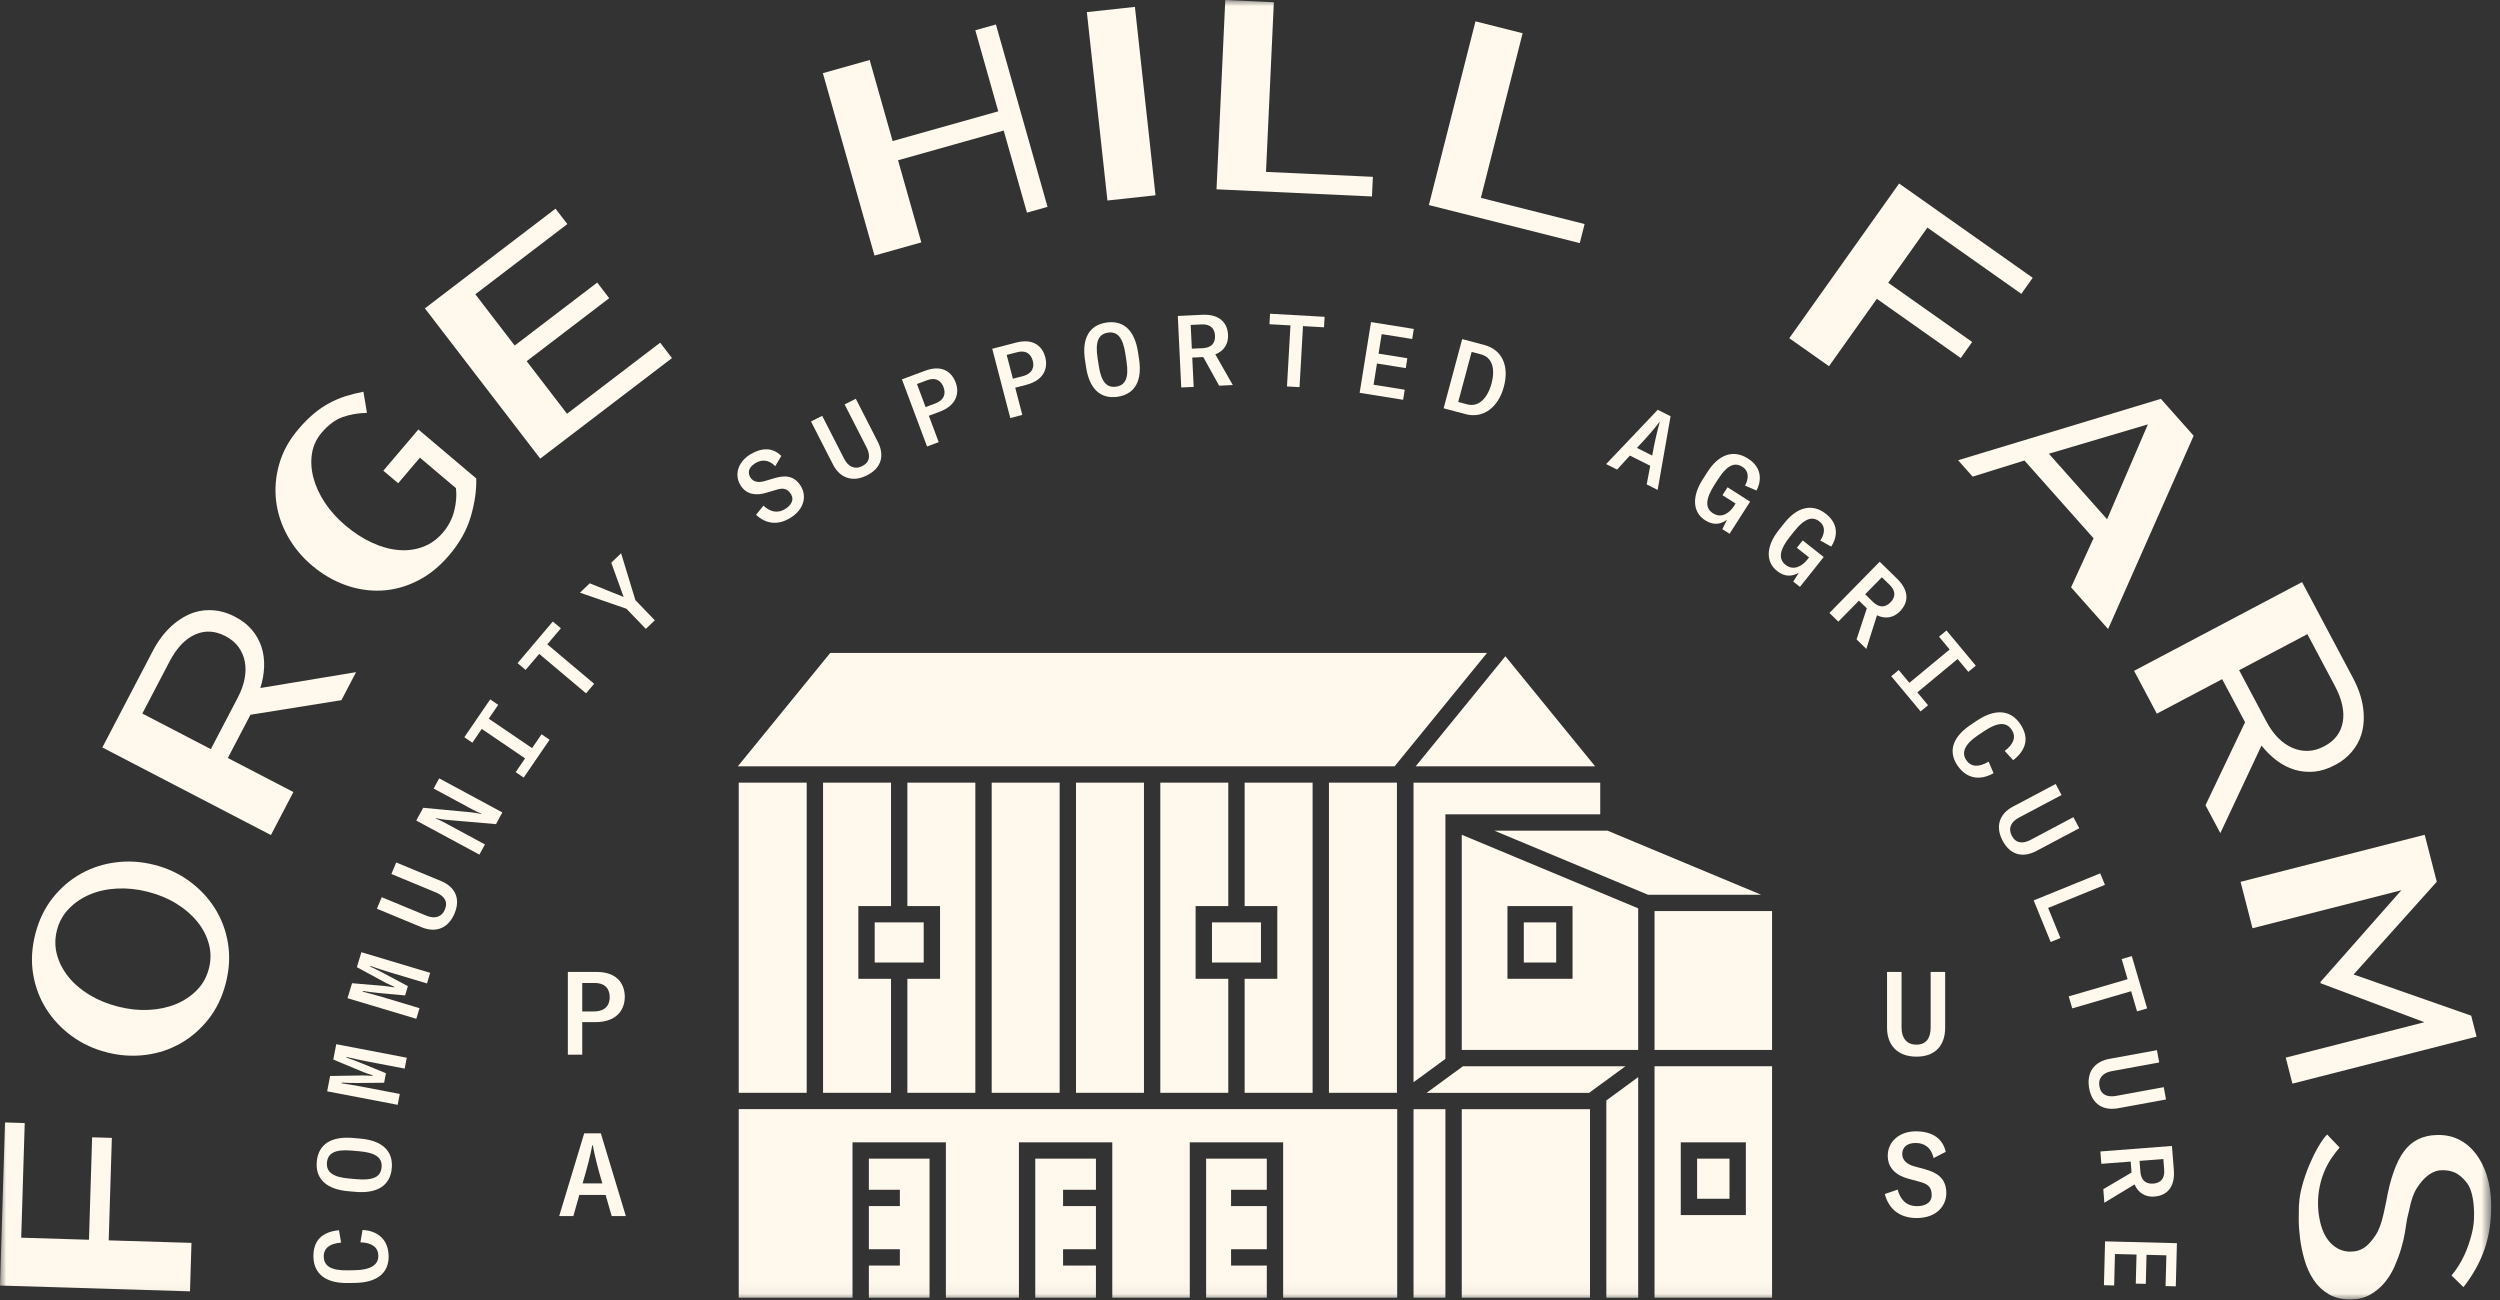 <?xml version="1.0" encoding="UTF-8"?>
<svg width="200px" height="104px" viewBox="0 0 200 104" version="1.1" xmlns="http://www.w3.org/2000/svg" xmlns:xlink="http://www.w3.org/1999/xlink">
    <rect x="0" y="0" width="200" height="104" fill="#333333" stroke="none"/>
    <!-- Generator: Sketch 48.2 (47327) - http://www.bohemiancoding.com/sketch -->
    <title>Page 1</title>
    <desc>Created with Sketch.</desc>
    <defs>
        <polygon id="path-1" points="0 103.956 199.296 103.956 199.296 -2.84217094e-14 0 -2.84217094e-14"></polygon>
    </defs>
    <g id="FHF_Homepage" stroke="none" stroke-width="1" fill="none" fill-rule="evenodd" transform="translate(-54, -2586)">
        <g id="Group-20" transform="translate(-2, 2514)">
            <g id="Group-16" transform="translate(56, 72)">
                <g id="Page-1">
                    <path d="M28.416,102.632 L27.818,102.642 C26.144,102.669 25.097,101.968 25.074,100.534 C25.054,99.308 25.705,98.548 27.119,98.42 L27.288,99.409 C26.383,99.473 25.888,99.859 25.899,100.528 C25.912,101.302 26.523,101.647 27.785,101.627 L28.359,101.617 C29.613,101.597 30.278,101.216 30.266,100.458 C30.255,99.78 29.755,99.417 28.833,99.384 L29.003,98.397 C30.217,98.459 31.07,99.163 31.091,100.485 C31.114,101.895 30.091,102.606 28.416,102.632 Z" id="Fill-1" fill="#FFF9ED"></path>
                    <path d="M28.755,92.102 L28.125,92.047 C26.834,91.935 26.224,92.232 26.157,93.004 C26.091,93.776 26.641,94.172 27.931,94.283 L28.56,94.337 C29.85,94.449 30.461,94.152 30.528,93.381 C30.596,92.609 30.044,92.214 28.755,92.102 M28.448,95.348 L27.867,95.298 C26.182,95.153 25.218,94.364 25.342,92.933 C25.467,91.501 26.551,90.891 28.237,91.036 L28.818,91.087 C30.504,91.232 31.467,92.02 31.343,93.452 C31.219,94.883 30.133,95.494 28.448,95.348" id="Fill-3" fill="#FFF9ED"></path>
                    <path d="M30.876,85.858 L30.73,86.619 L28.649,86.639 C28.311,86.649 27.704,86.63 27.338,86.609 L27.327,86.664 C27.792,86.729 28.486,86.846 28.932,86.932 L31.982,87.516 L31.814,88.386 L26.173,87.306 L26.409,86.078 L29.063,86.036 C29.309,86.043 29.627,86.054 29.798,86.071 L29.807,86.022 C29.642,85.974 29.342,85.867 29.112,85.784 L26.663,84.763 L26.9,83.536 L32.54,84.617 L32.373,85.488 L29.322,84.904 C28.877,84.819 28.189,84.669 27.733,84.558 L27.722,84.613 C28.073,84.721 28.64,84.937 28.952,85.07 L30.876,85.858 Z" id="Fill-5" fill="#FFF9ED"></path>
                    <path d="M32.631,78.892 L32.407,79.634 L30.336,79.443 C29.996,79.416 29.395,79.337 29.032,79.28 L29.016,79.333 C29.472,79.445 30.151,79.632 30.585,79.762 L33.561,80.655 L33.305,81.505 L27.802,79.856 L28.164,78.657 L30.807,78.884 C31.052,78.915 31.368,78.959 31.536,78.993 L31.549,78.948 C31.391,78.882 31.102,78.745 30.882,78.638 L28.55,77.374 L28.912,76.176 L34.415,77.826 L34.159,78.676 L31.182,77.784 C30.748,77.653 30.078,77.436 29.636,77.278 L29.619,77.331 C29.956,77.475 30.5,77.747 30.796,77.913 L32.631,78.892 Z" id="Fill-7" fill="#FFF9ED"></path>
                    <path d="M30.538,71.775 L34.109,73.255 C34.766,73.526 35.333,73.385 35.593,72.759 C35.858,72.127 35.539,71.673 34.881,71.399 L31.31,69.92 L31.696,68.998 L35.274,70.479 C36.379,70.937 36.875,71.851 36.366,73.072 C35.858,74.294 34.837,74.638 33.731,74.181 L30.153,72.698 L30.538,71.775 Z" id="Fill-9" fill="#FFF9ED"></path>
                    <path d="M38.506,65.123 L38.521,65.096 C38.307,65.016 38.021,64.881 37.815,64.769 L34.691,63.083 L35.135,62.268 L40.187,64.994 L39.678,65.93 L35.671,65.584 C35.339,65.551 34.961,65.467 34.886,65.454 L34.866,65.488 C35.045,65.55 35.282,65.658 35.465,65.757 L38.795,67.556 L38.352,68.37 L33.302,65.644 L33.856,64.623 L37.663,64.981 C38.027,65.021 38.343,65.082 38.506,65.123" id="Fill-11" fill="#FFF9ED"></path>
                    <polygon id="Fill-13" fill="#FFF9ED" points="39.101 57.494 42.567 59.849 43.324 58.741 43.967 59.179 41.896 62.206 41.254 61.772 42.006 60.67 38.541 58.315 37.788 59.416 37.146 58.979 39.216 55.951 39.858 56.388"></polygon>
                    <polygon id="Fill-15" fill="#FFF9ED" points="44.226 49.721 44.87 50.264 43.783 51.546 47.531 54.702 46.883 55.467 43.136 52.31 42.049 53.593 41.406 53.052"></polygon>
                    <polygon id="Fill-17" fill="#FFF9ED" points="52.385 49.623 51.666 50.311 50.114 48.699 46.397 47.414 47.179 46.665 49.892 47.759 48.901 45.017 49.688 44.261 50.832 48.012"></polygon>
                    <path d="M60.485,41.183 L61.076,40.453 C61.564,40.909 62.16,41.127 62.825,40.712 C63.216,40.469 63.592,40.032 63.27,39.521 C62.934,38.987 62.52,39.057 62.079,39.19 L61.315,39.418 C60.475,39.676 59.708,39.565 59.244,38.827 C58.737,38.022 59.011,36.984 59.992,36.371 C60.877,35.819 61.79,35.752 62.503,36.477 L62.022,37.293 C61.451,36.716 60.874,36.772 60.415,37.058 C59.811,37.435 59.836,37.885 60.034,38.202 C60.261,38.563 60.681,38.624 61.153,38.492 L61.909,38.268 C62.704,38.028 63.491,37.973 64.058,38.876 C64.53,39.628 64.401,40.698 63.235,41.426 C62.2,42.073 61.222,41.885 60.485,41.183" id="Fill-19" fill="#FFF9ED"></path>
                    <path d="M65.775,33.266 L67.531,36.702 C67.854,37.334 68.377,37.593 68.983,37.286 C69.596,36.975 69.649,36.421 69.326,35.79 L67.57,32.354 L68.464,31.901 L70.224,35.343 C70.767,36.407 70.55,37.422 69.368,38.023 C68.187,38.623 67.184,38.226 66.64,37.163 L64.881,33.72 L65.775,33.266 Z" id="Fill-21" fill="#FFF9ED"></path>
                    <path d="M74.791,32.29 C75.632,31.976 75.643,31.403 75.484,30.98 C75.323,30.548 74.949,30.127 74.153,30.424 L73.356,30.721 L74.047,32.565 L74.791,32.29 Z M75.097,35.371 L74.164,35.719 L72.155,30.349 L74.012,29.658 C75.462,29.119 76.182,29.867 76.454,30.593 C76.731,31.334 76.636,32.395 75.149,32.948 L74.307,33.261 L75.097,35.371 Z" id="Fill-23" fill="#FFF9ED"></path>
                    <path d="M81.798,30.1 C82.667,29.874 82.737,29.307 82.622,28.869 C82.506,28.423 82.179,27.967 81.357,28.181 L80.535,28.393 L81.031,30.297 L81.798,30.1 Z M81.785,33.193 L80.823,33.443 L79.379,27.902 L81.297,27.404 C82.792,27.018 83.432,27.835 83.626,28.584 C83.825,29.349 83.622,30.394 82.087,30.791 L81.217,31.015 L81.785,33.193 Z" id="Fill-25" fill="#FFF9ED"></path>
                    <path d="M90.122,28.916 L90.028,28.293 C89.834,27.018 89.403,26.495 88.636,26.611 C87.867,26.726 87.611,27.353 87.803,28.629 L87.899,29.251 C88.092,30.526 88.523,31.049 89.292,30.933 C90.059,30.817 90.316,30.19 90.122,28.916 M86.887,29.379 L86.8,28.805 C86.546,27.138 87.089,26.02 88.512,25.805 C89.936,25.591 90.785,26.498 91.038,28.164 L91.126,28.739 C91.379,30.406 90.837,31.524 89.415,31.739 C87.99,31.953 87.141,31.046 86.887,29.379" id="Fill-27" fill="#FFF9ED"></path>
                    <path d="M95.347,27.895 L96.221,27.854 C96.892,27.822 97.23,27.467 97.202,26.854 C97.171,26.241 96.801,25.921 96.13,25.953 L95.256,25.994 L95.347,27.895 Z M96.262,28.565 L95.381,28.606 L95.494,30.952 L94.499,30.997 L94.225,25.276 L96.181,25.183 C97.443,25.123 98.192,25.709 98.243,26.797 C98.279,27.522 97.909,28.081 97.225,28.348 L98.623,30.802 L97.531,30.855 L96.262,28.565 Z" id="Fill-29" fill="#FFF9ED"></path>
                    <polygon id="Fill-31" fill="#FFF9ED" points="105.968 25.345 105.921 26.184 104.239 26.088 103.962 30.971 102.959 30.915 103.237 26.031 101.556 25.938 101.604 25.098"></polygon>
                    <polygon id="Fill-33" fill="#FFF9ED" points="112.975 27.119 110.535 26.729 110.284 28.291 112.587 28.659 112.461 29.45 110.158 29.081 109.885 30.779 112.379 31.178 112.25 31.983 108.771 31.426 109.682 25.767 113.104 26.315"></polygon>
                    <path d="M117.391,32.352 C118.291,32.591 119.007,31.855 119.324,30.678 C119.632,29.525 119.396,28.593 118.482,28.35 L117.732,28.15 L116.657,32.155 L117.391,32.352 Z M116.975,27.129 L118.749,27.602 C120.211,27.991 120.742,29.32 120.308,30.94 C119.865,32.593 118.656,33.506 117.249,33.133 L115.49,32.663 L116.975,27.129 Z" id="Fill-35" fill="#FFF9ED"></path>
                    <path d="M130.954,35.833 L132.176,36.446 C132.378,35.328 132.577,34.47 132.776,33.785 L132.748,33.771 C132.316,34.34 131.735,35.006 130.954,35.833 Z M132.018,37.262 L130.392,36.446 L129.366,37.566 L128.49,37.127 L132.619,32.784 L133.646,33.299 L132.612,39.194 L131.736,38.755 L132.018,37.262 Z" id="Fill-37" fill="#FFF9ED"></path>
                    <path d="M136.213,38.358 L136.609,37.739 C137.487,36.366 138.656,35.932 139.837,36.682 C141.072,37.468 140.865,38.599 140.521,39.241 L139.602,38.848 C139.854,38.396 139.993,37.729 139.392,37.347 C138.812,36.978 138.214,37.133 137.427,38.364 L137.145,38.806 C136.466,39.867 136.367,40.637 137.035,41.062 C137.778,41.535 138.426,40.941 138.714,40.492 L138.847,40.281 L137.798,39.614 L138.203,38.982 L140.009,40.131 L138.365,42.702 L137.786,42.333 L138.163,41.578 C137.639,41.963 137.064,42.036 136.416,41.625 C135.406,40.982 135.334,39.731 136.213,38.358" id="Fill-39" fill="#FFF9ED"></path>
                    <path d="M142.299,42.41 L142.757,41.834 C143.771,40.556 144.98,40.245 146.077,41.111 C147.225,42.018 146.904,43.123 146.497,43.728 L145.622,43.242 C145.918,42.818 146.124,42.169 145.566,41.727 C145.027,41.302 144.416,41.396 143.507,42.54 L143.181,42.951 C142.397,43.937 142.22,44.694 142.842,45.185 C143.533,45.73 144.237,45.207 144.569,44.789 L144.725,44.594 L143.749,43.823 L144.216,43.234 L145.896,44.561 L143.997,46.951 L143.458,46.526 L143.911,45.813 C143.35,46.142 142.77,46.157 142.168,45.682 C141.229,44.94 141.284,43.688 142.299,42.41" id="Fill-41" fill="#FFF9ED"></path>
                    <path d="M149.212,47.542 L149.837,48.153 C150.317,48.621 150.811,48.627 151.241,48.187 C151.671,47.75 151.654,47.258 151.174,46.79 L150.548,46.181 L149.212,47.542 Z M149.346,48.666 L148.714,48.05 L147.066,49.731 L146.355,49.036 L150.374,44.938 L151.775,46.305 C152.678,47.185 152.757,48.131 151.992,48.91 C151.484,49.43 150.82,49.54 150.158,49.222 L149.306,51.914 L148.525,51.152 L149.346,48.666 Z" id="Fill-43" fill="#FFF9ED"></path>
                    <polygon id="Fill-45" fill="#FFF9ED" points="156.608 52.72 153.386 55.39 154.244 56.418 153.646 56.914 151.3 54.097 151.897 53.603 152.75 54.626 155.973 51.958 155.121 50.934 155.718 50.438 158.064 53.254 157.467 53.749"></polygon>
                    <path d="M157.671,57.974 L158.168,57.642 C159.562,56.712 160.824,56.735 161.626,57.93 C162.31,58.949 162.177,59.941 161.057,60.815 L160.376,60.075 C161.103,59.531 161.309,58.938 160.935,58.381 C160.503,57.737 159.799,57.778 158.75,58.478 L158.272,58.797 C157.228,59.493 156.876,60.174 157.299,60.803 C157.678,61.368 158.296,61.403 159.09,60.932 L159.484,61.853 C158.43,62.46 157.329,62.329 156.591,61.23 C155.802,60.054 156.277,58.903 157.671,57.974" id="Fill-47" fill="#FFF9ED"></path>
                    <path d="M164.925,63.601 L161.509,65.411 C160.88,65.745 160.629,66.272 160.949,66.871 C161.271,67.475 161.827,67.52 162.455,67.187 L165.871,65.374 L166.343,66.258 L162.92,68.073 C161.862,68.635 160.839,68.436 160.216,67.268 C159.592,66.099 159.972,65.093 161.03,64.532 L164.454,62.718 L164.925,63.601 Z" id="Fill-49" fill="#FFF9ED"></path>
                    <polygon id="Fill-51" fill="#FFF9ED" points="168.394 70.787 163.851 72.635 164.834 75.042 164.054 75.359 162.694 72.032 168.018 69.868"></polygon>
                    <polygon id="Fill-53" fill="#FFF9ED" points="171.772 80.672 170.963 80.907 170.49 79.296 165.78 80.67 165.498 79.71 170.208 78.335 169.735 76.724 170.544 76.488"></polygon>
                    <path d="M172.736,84.997 L168.931,85.694 C168.23,85.822 167.831,86.247 167.954,86.915 C168.078,87.589 168.594,87.798 169.295,87.671 L173.1,86.973 L173.282,87.958 L169.468,88.656 C168.29,88.872 167.375,88.375 167.136,87.074 C166.895,85.771 167.563,84.927 168.741,84.711 L172.555,84.013 L172.736,84.997 Z" id="Fill-55" fill="#FFF9ED"></path>
                    <path d="M171.163,92.871 L171.231,93.739 C171.282,94.406 171.649,94.735 172.262,94.688 C172.876,94.641 173.186,94.26 173.135,93.594 L173.068,92.725 L171.163,92.871 Z M170.522,93.803 L170.455,92.925 L168.106,93.106 L168.031,92.117 L173.756,91.676 L173.908,93.623 C174.004,94.878 173.439,95.641 172.35,95.725 C171.624,95.781 171.053,95.428 170.765,94.754 L168.347,96.219 L168.264,95.134 L170.522,93.803 Z" id="Fill-57" fill="#FFF9ED"></path>
                    <polygon id="Fill-59" fill="#FFF9ED" points="173.246 102.887 173.31 100.426 171.723 100.385 171.664 102.709 170.862 102.689 170.922 100.365 169.197 100.321 169.132 102.838 168.315 102.817 168.405 99.308 174.153 99.454 174.064 102.908"></polygon>
                    <polygon id="Fill-61" fill="#FFF8ED" points="64.536 62.612 59.099 62.612 59.099 64.801 59.099 87.425 64.536 87.425"></polygon>
                    <polygon id="Fill-63" fill="#FFF8ED" points="71.282 78.305 68.668 78.305 68.668 72.486 71.282 72.486 71.282 62.612 65.844 62.612 65.844 87.425 71.282 87.425"></polygon>
                    <polygon id="Fill-65" fill="#FFF8ED" points="78.027 62.612 72.59 62.612 72.59 72.486 75.203 72.486 75.203 78.305 72.59 78.305 72.59 87.425 78.027 87.425"></polygon>
                    <mask id="mask-2" fill="white">
                        <use xlink:href="#path-1"></use>
                    </mask>
                    <g id="Clip-68"></g>
                    <polygon id="Fill-67" fill="#FFF8ED" mask="url(#mask-2)" points="79.335 87.425 84.772 87.425 84.772 62.612 79.335 62.612"></polygon>
                    <polygon id="Fill-69" fill="#FFF8ED" mask="url(#mask-2)" points="86.08 87.425 91.517 87.425 91.517 62.612 86.08 62.612"></polygon>
                    <polygon id="Fill-70" fill="#FFF8ED" mask="url(#mask-2)" points="98.263 78.305 95.649 78.305 95.649 72.486 98.263 72.486 98.263 62.612 92.825 62.612 92.825 87.425 98.263 87.425"></polygon>
                    <polygon id="Fill-71" fill="#FFF8ED" mask="url(#mask-2)" points="99.571 62.612 99.571 72.486 102.185 72.486 102.185 78.305 99.571 78.305 99.571 87.425 105.008 87.425 105.008 62.612"></polygon>
                    <polygon id="Fill-72" fill="#FFF8ED" mask="url(#mask-2)" points="111.754 62.612 108.993 62.612 106.316 62.612 106.316 87.425 111.754 87.425"></polygon>
                    <polygon id="Fill-73" fill="#FFF8ED" mask="url(#mask-2)" points="116.94 103.817 127.2 103.817 127.2 88.735 116.94 88.735"></polygon>
                    <polygon id="Fill-74" fill="#FFF8ED" mask="url(#mask-2)" points="127.612 61.308 120.432 52.499 113.252 61.308"></polygon>
                    <polygon id="Fill-75" fill="#FFF8ED" mask="url(#mask-2)" points="59.024 61.308 64.537 61.308 65.844 61.308 71.282 61.308 72.589 61.308 78.027 61.308 79.335 61.308 84.773 61.308 86.08 61.308 91.518 61.308 92.825 61.308 98.263 61.308 99.571 61.308 105.663 61.308 106.317 61.308 110.167 61.308 111.566 61.308 118.962 52.235 115.796 52.235 66.419 52.235"></polygon>
                    <polygon id="Fill-76" fill="#FFF8ED" mask="url(#mask-2)" points="96.958 77.002 100.877 77.002 100.877 73.791 96.958 73.791"></polygon>
                    <polygon id="Fill-77" fill="#FFF8ED" mask="url(#mask-2)" points="69.976 77.002 73.896 77.002 73.896 73.791 69.976 73.791"></polygon>
                    <polygon id="Fill-78" fill="#FFF8ED" mask="url(#mask-2)" points="111.776 103.817 111.776 88.729 106.317 88.729 105.662 88.729 99.571 88.729 98.263 88.729 92.825 88.729 91.517 88.729 86.08 88.729 84.772 88.729 79.335 88.729 78.027 88.729 72.589 88.729 71.281 88.729 65.844 88.729 64.536 88.729 59.099 88.729 59.099 103.817 68.201 103.817 68.201 101.244 68.201 99.94 68.201 96.486 68.201 95.182 68.201 91.387 75.67 91.387 75.67 103.817 81.514 103.817 81.514 91.387 88.983 91.387 88.983 103.817 95.182 103.817 95.182 91.387 102.652 91.387 102.652 103.817"></polygon>
                    <polygon id="Fill-79" fill="#FFF8ED" mask="url(#mask-2)" points="85.046 101.244 85.046 99.94 87.675 99.94 87.675 96.486 85.046 96.486 85.046 95.182 87.675 95.182 87.675 92.691 82.821 92.691 82.821 103.817 87.675 103.817 87.675 101.244"></polygon>
                    <polygon id="Fill-80" fill="#FFF8ED" mask="url(#mask-2)" points="69.509 92.691 69.509 95.182 71.989 95.182 71.989 96.486 69.509 96.486 69.509 99.939 71.989 99.939 71.989 101.244 69.509 101.244 69.509 103.817 74.363 103.817 74.363 92.691"></polygon>
                    <polygon id="Fill-81" fill="#FFF8ED" mask="url(#mask-2)" points="98.485 101.244 98.485 99.94 101.344 99.94 101.344 96.486 98.485 96.486 98.485 95.182 101.344 95.182 101.344 92.691 96.49 92.691 96.49 103.817 101.344 103.817 101.344 101.244"></polygon>
                    <polygon id="Fill-82" fill="#FFF8ED" mask="url(#mask-2)" points="131.055 103.817 131.055 86.17 128.507 88.035 128.507 103.817 129.898 103.817"></polygon>
                    <polygon id="Fill-83" fill="#FFF8ED" mask="url(#mask-2)" points="113.083 103.817 115.632 103.817 115.632 88.735 113.083 88.735"></polygon>
                    <path d="M134.461,97.206 L139.668,97.206 L139.668,91.387 L134.461,91.387 L134.461,97.206 Z M132.363,103.817 L141.765,103.817 L141.765,85.299 L132.363,85.299 L132.363,103.817 Z" id="Fill-84" fill="#FFF8ED" mask="url(#mask-2)"></path>
                    <polygon id="Fill-85" fill="#FFF8ED" mask="url(#mask-2)" points="135.768 95.902 138.36 95.902 138.36 92.691 135.768 92.691"></polygon>
                    <path d="M120.596,78.306 L125.804,78.306 L125.804,72.487 L120.596,72.487 L120.596,78.306 Z M116.94,66.781 L116.94,83.995 L131.055,83.995 L131.055,72.667 L116.94,66.781 Z" id="Fill-86" fill="#FFF8ED" mask="url(#mask-2)"></path>
                    <polygon id="Fill-87" fill="#FFF8ED" mask="url(#mask-2)" points="117.037 85.299 114.126 87.431 127.124 87.431 130.034 85.299"></polygon>
                    <polygon id="Fill-88" fill="#FFF8ED" mask="url(#mask-2)" points="121.904 77.002 124.496 77.002 124.496 73.791 121.904 73.791"></polygon>
                    <polygon id="Fill-89" fill="#FFF8ED" mask="url(#mask-2)" points="132.363 83.995 141.765 83.995 141.765 72.885 132.363 72.885"></polygon>
                    <polygon id="Fill-90" fill="#FFF8ED" mask="url(#mask-2)" points="128.599 66.453 119.545 66.453 131.843 71.581 140.897 71.581"></polygon>
                    <polygon id="Fill-91" fill="#FFF8ED" mask="url(#mask-2)" points="115.632 65.801 115.632 84.71 113.083 86.576 113.083 62.612 128.019 62.612 128.019 65.149 116.286 65.149 116.066 65.149 115.632 65.149 115.632 65.415"></polygon>
                    <path d="M47.495,80.915 C48.534,80.915 48.777,80.299 48.777,79.777 C48.777,79.245 48.543,78.639 47.561,78.639 L46.579,78.639 L46.579,80.915 L47.495,80.915 Z M46.579,84.374 L45.428,84.374 L45.428,77.754 L47.72,77.754 C49.506,77.754 49.983,78.854 49.983,79.749 C49.983,80.663 49.45,81.772 47.617,81.772 L46.579,81.772 L46.579,84.374 Z" id="Fill-92" fill="#FFF9ED" mask="url(#mask-2)"></path>
                    <path d="M46.607,94.673 L48.188,94.673 C47.813,93.414 47.57,92.426 47.421,91.615 L47.383,91.615 C47.234,92.426 46.981,93.414 46.607,94.673 Z M48.449,95.596 L46.345,95.596 L45.868,97.285 L44.736,97.285 L46.738,90.664 L48.066,90.664 L50.067,97.285 L48.936,97.285 L48.449,95.596 Z" id="Fill-93" fill="#FFF9ED" mask="url(#mask-2)"></path>
                    <path d="M152.124,77.753 L152.124,82.211 C152.124,83.031 152.526,83.572 153.311,83.572 C154.106,83.572 154.452,83.031 154.452,82.211 L154.452,77.753 L155.612,77.753 L155.612,82.22 C155.612,83.6 154.854,84.532 153.321,84.532 C151.787,84.532 150.964,83.6 150.964,82.22 L150.964,77.753 L152.124,77.753 Z" id="Fill-94" fill="#FFF9ED" mask="url(#mask-2)"></path>
                    <path d="M150.786,95.522 L151.815,95.168 C152.011,95.914 152.46,96.492 153.367,96.492 C153.9,96.492 154.536,96.296 154.536,95.597 C154.536,94.869 154.087,94.683 153.573,94.543 L152.684,94.301 C151.702,94.039 151.02,93.461 151.02,92.454 C151.02,91.353 151.927,90.506 153.264,90.506 C154.471,90.506 155.406,90.999 155.658,92.147 L154.686,92.65 C154.48,91.736 153.882,91.438 153.255,91.438 C152.432,91.438 152.179,91.894 152.179,92.324 C152.179,92.817 152.553,93.135 153.096,93.294 L153.975,93.535 C154.901,93.788 155.705,94.217 155.705,95.447 C155.705,96.473 154.92,97.443 153.33,97.443 C151.917,97.443 151.076,96.66 150.786,95.522" id="Fill-95" fill="#FFF9ED" mask="url(#mask-2)"></path>
                    <polygon id="Fill-96" fill="#FFF9ED" mask="url(#mask-2)" points="15.318 99.431 15.2 103.307 0 102.844 0.4 89.795 1.978 89.844 1.697 99.016 7.118 99.181 7.37 90.984 8.948 91.031 8.696 99.229"></polygon>
                    <path d="M11.819,71.341 C10.987,71.129 10.172,71.043 9.373,71.083 C8.575,71.122 7.849,71.281 7.197,71.556 C6.544,71.832 5.984,72.211 5.515,72.693 C5.047,73.176 4.728,73.747 4.559,74.404 C4.385,75.079 4.385,75.733 4.557,76.372 C4.73,77.011 5.036,77.605 5.477,78.152 C5.918,78.7 6.475,79.178 7.151,79.587 C7.826,79.997 8.58,80.307 9.412,80.52 L9.455,80.531 C10.288,80.744 11.103,80.83 11.902,80.791 C12.701,80.75 13.424,80.596 14.075,80.328 C14.726,80.059 15.284,79.688 15.751,79.212 C16.217,78.736 16.537,78.163 16.71,77.488 C16.883,76.817 16.884,76.161 16.711,75.522 C16.539,74.883 16.233,74.29 15.792,73.742 C15.352,73.195 14.795,72.713 14.121,72.297 C13.448,71.88 12.695,71.565 11.862,71.353 L11.819,71.341 Z M2.826,74.717 C3.113,73.6 3.58,72.637 4.224,71.825 C4.869,71.014 5.624,70.368 6.49,69.887 C7.356,69.408 8.294,69.105 9.305,68.983 C10.316,68.86 11.324,68.927 12.329,69.184 L12.372,69.195 C13.391,69.455 14.313,69.886 15.137,70.485 C15.963,71.086 16.643,71.805 17.177,72.643 C17.711,73.481 18.063,74.414 18.235,75.443 C18.406,76.469 18.349,77.542 18.062,78.658 C17.775,79.776 17.308,80.74 16.663,81.55 C16.019,82.361 15.267,83.009 14.408,83.49 C13.55,83.973 12.616,84.276 11.605,84.398 C10.593,84.522 9.579,84.453 8.559,84.193 L8.516,84.181 C7.497,83.92 6.575,83.489 5.749,82.89 C4.925,82.29 4.245,81.571 3.711,80.733 C3.177,79.895 2.824,78.962 2.652,77.933 C2.481,76.905 2.539,75.834 2.826,74.717 Z" id="Fill-97" fill="#FFF9ED" mask="url(#mask-2)"></path>
                    <path d="M18.014,50.88 C17.186,50.45 16.378,50.414 15.589,50.771 C14.801,51.127 14.123,51.85 13.555,52.937 L11.386,57.084 L16.867,59.932 L19.025,55.804 C19.291,55.294 19.473,54.796 19.567,54.311 C19.661,53.827 19.668,53.368 19.586,52.934 C19.503,52.5 19.336,52.109 19.083,51.762 C18.83,51.413 18.487,51.126 18.053,50.9 L18.014,50.88 Z M18.796,49.337 C19.361,49.631 19.816,49.983 20.16,50.395 C20.504,50.808 20.757,51.26 20.918,51.752 C21.079,52.244 21.149,52.772 21.13,53.337 C21.11,53.902 21.009,54.471 20.827,55.041 L28.486,53.772 L27.314,56.013 L20.036,57.18 L18.227,60.639 L23.471,63.364 L21.673,66.804 L8.188,59.797 L12.216,52.091 C12.648,51.266 13.155,50.592 13.737,50.07 C14.319,49.547 14.93,49.187 15.57,48.984 C16.07,48.829 16.594,48.776 17.143,48.828 C17.693,48.881 18.231,49.043 18.756,49.316 L18.796,49.337 Z" id="Fill-98" fill="#FFF9ED" mask="url(#mask-2)"></path>
                    <path d="M35.925,44.427 C35.158,45.329 34.31,46.012 33.381,46.475 C32.451,46.939 31.5,47.195 30.526,47.244 C29.552,47.292 28.588,47.145 27.635,46.804 C26.682,46.463 25.792,45.943 24.967,45.246 L24.933,45.217 C24.142,44.547 23.5,43.767 23.005,42.875 C22.51,41.982 22.206,41.051 22.089,40.079 C21.972,39.109 22.054,38.127 22.335,37.134 C22.616,36.141 23.126,35.211 23.864,34.343 C24.276,33.86 24.687,33.445 25.095,33.103 C25.503,32.76 25.921,32.474 26.349,32.246 C26.777,32.017 27.217,31.831 27.667,31.689 C28.118,31.547 28.587,31.431 29.074,31.338 L29.355,33.029 C28.662,33.044 28.02,33.154 27.426,33.36 C26.833,33.566 26.269,33.984 25.731,34.615 C25.31,35.111 25.051,35.673 24.955,36.298 C24.86,36.925 24.9,37.569 25.075,38.231 C25.251,38.893 25.555,39.552 25.987,40.208 C26.421,40.865 26.959,41.465 27.603,42.01 L27.636,42.039 C28.326,42.622 29.034,43.081 29.762,43.414 C30.487,43.748 31.195,43.944 31.884,44.003 C32.572,44.063 33.222,43.977 33.834,43.749 C34.446,43.521 34.982,43.136 35.443,42.595 C35.874,42.087 36.172,41.516 36.334,40.879 C36.498,40.242 36.545,39.632 36.476,39.051 L33.594,36.613 L31.854,38.659 L30.667,37.655 L33.471,34.359 L38.1,38.274 C38.126,39.226 37.98,40.241 37.664,41.321 C37.349,42.401 36.769,43.435 35.925,44.427" id="Fill-99" fill="#FFF9ED" mask="url(#mask-2)"></path>
                    <polygon id="Fill-100" fill="#FFF9ED" mask="url(#mask-2)" points="53.759 28.646 43.218 36.689 33.99 24.668 44.441 16.693 45.387 17.925 38.026 23.542 41.174 27.643 47.777 22.605 48.736 23.854 42.134 28.894 45.362 33.1 52.813 27.415"></polygon>
                    <polygon id="Fill-101" fill="#FFF9ED" mask="url(#mask-2)" points="73.704 19.391 69.96 20.444 65.83 5.853 69.574 4.8 71.409 11.284 79.861 8.906 78.025 2.422 79.673 1.957 83.803 16.548 82.156 17.012 80.296 10.442 71.844 12.821"></polygon>
                    <polygon id="Fill-102" fill="#FFF9ED" mask="url(#mask-2)" points="92.441 15.622 88.595 16.041 86.948 0.969 90.793 0.551"></polygon>
                    <polygon id="Fill-103" fill="#FFF9ED" mask="url(#mask-2)" points="109.757 15.717 97.321 15.145 98.022 7.17241379e-05 101.908 0.179 101.28 13.752 109.831 14.146"></polygon>
                    <polygon id="Fill-104" fill="#FFF9ED" mask="url(#mask-2)" points="126.38 19.449 114.31 16.405 118.038 1.708 121.81 2.659 118.469 15.83 126.767 17.923"></polygon>
                    <polygon id="Fill-105" fill="#FFF9ED" mask="url(#mask-2)" points="146.319 29.297 143.142 27.056 151.929 14.681 162.616 22.224 161.705 23.508 154.192 18.207 151.058 22.621 157.773 27.359 156.86 28.644 150.146 23.905"></polygon>
                    <path d="M163.908,36.298 L168.568,41.541 L171.831,33.949 L163.908,36.298 Z M172.868,31.907 L175.492,34.86 L168.649,50.323 L165.686,46.987 L167.483,43.061 L161.954,36.84 L157.812,38.13 L156.647,36.819 L172.868,31.907 Z" id="Fill-106" fill="#FFF9ED" mask="url(#mask-2)"></path>
                    <path d="M185.956,59.693 C186.781,59.257 187.269,58.614 187.422,57.764 C187.574,56.915 187.362,55.948 186.786,54.864 L184.59,50.732 L179.129,53.616 L181.315,57.73 C181.585,58.239 181.894,58.669 182.24,59.022 C182.587,59.374 182.962,59.639 183.368,59.818 C183.773,59.997 184.191,60.082 184.622,60.071 C185.053,60.062 185.484,59.942 185.916,59.714 L185.956,59.693 Z M186.787,61.21 C186.224,61.507 185.674,61.68 185.138,61.731 C184.603,61.778 184.086,61.731 183.589,61.583 C183.091,61.436 182.615,61.194 182.159,60.858 C181.704,60.521 181.291,60.117 180.922,59.643 L177.627,66.651 L176.44,64.418 L179.605,57.779 L177.773,54.332 L172.547,57.093 L170.726,53.665 L184.164,46.567 L188.244,54.246 C188.681,55.068 188.949,55.866 189.051,56.64 C189.152,57.415 189.104,58.122 188.908,58.761 C188.754,59.26 188.499,59.72 188.144,60.143 C187.79,60.563 187.35,60.913 186.826,61.189 L186.787,61.21 Z" id="Fill-107" fill="#FFF9ED" mask="url(#mask-2)"></path>
                    <polygon id="Fill-108" fill="#FFF9ED" mask="url(#mask-2)" points="180.2 74.259 179.245 70.545 193.976 66.782 194.942 70.54 188.288 77.959 197.695 81.254 198.126 82.929 183.394 86.691 182.859 84.609 193.95 81.776 185.645 78.658 185.623 78.572 192.11 71.219"></polygon>
                    <path d="M185.476,96.96 C185.53,97.402 185.608,97.788 185.711,98.118 C185.815,98.448 185.939,98.731 186.085,98.964 C186.231,99.198 186.387,99.39 186.553,99.543 C186.719,99.694 186.885,99.813 187.049,99.898 C187.439,100.096 187.863,100.17 188.321,100.114 C188.662,100.079 188.977,99.947 189.269,99.719 C189.518,99.521 189.774,99.224 190.04,98.828 C190.306,98.43 190.521,97.86 190.682,97.118 L190.886,96.182 C191.203,94.343 191.675,92.992 192.302,92.129 C192.928,91.267 193.813,90.823 194.954,90.8 L194.998,90.799 C195.636,90.786 196.213,90.909 196.73,91.173 C197.246,91.435 197.691,91.81 198.065,92.298 C198.438,92.786 198.732,93.367 198.946,94.043 C199.16,94.717 199.277,95.462 199.293,96.274 C199.32,97.573 199.153,98.767 198.79,99.854 C198.426,100.94 197.855,101.979 197.076,102.971 L196.122,102.037 C196.513,101.572 196.85,101.039 197.134,100.442 C197.375,99.934 197.582,99.338 197.753,98.656 C197.923,97.973 197.971,97.225 197.895,96.414 C197.818,95.588 197.631,94.985 197.334,94.608 C197.038,94.229 196.725,93.963 196.395,93.807 C196.006,93.638 195.575,93.58 195.102,93.634 C194.762,93.7 194.447,93.855 194.155,94.097 C193.893,94.31 193.629,94.617 193.364,95.023 C193.097,95.427 192.891,96.007 192.744,96.765 L192.56,97.544 C192.521,97.796 192.468,98.13 192.403,98.546 C192.336,98.96 192.236,99.402 192.096,99.871 C191.958,100.339 191.783,100.815 191.571,101.3 C191.359,101.786 191.093,102.219 190.774,102.602 C190.456,102.986 190.077,103.305 189.638,103.557 C189.199,103.81 188.69,103.943 188.113,103.955 C187.401,103.969 186.797,103.83 186.303,103.538 C185.807,103.245 185.403,102.862 185.089,102.388 C184.774,101.914 184.534,101.388 184.367,100.807 C184.199,100.226 184.079,99.66 184.008,99.107 C183.938,98.554 183.901,98.046 183.899,97.579 C183.897,97.115 183.9,96.77 183.91,96.548 C183.908,96.431 183.914,96.348 183.928,96.304 C183.948,95.861 184.034,95.363 184.186,94.814 C184.338,94.264 184.523,93.727 184.741,93.207 C184.961,92.684 185.195,92.207 185.446,91.773 C185.696,91.339 185.937,91 186.169,90.759 L187.169,91.804 C186.967,92.029 186.75,92.312 186.52,92.648 C186.29,92.986 186.087,93.369 185.91,93.803 C185.733,94.234 185.603,94.714 185.518,95.241 C185.432,95.767 185.418,96.34 185.476,96.96" id="Fill-109" fill="#FFF9ED" mask="url(#mask-2)"></path>
                </g>
            </g>
        </g>
    </g>
</svg>